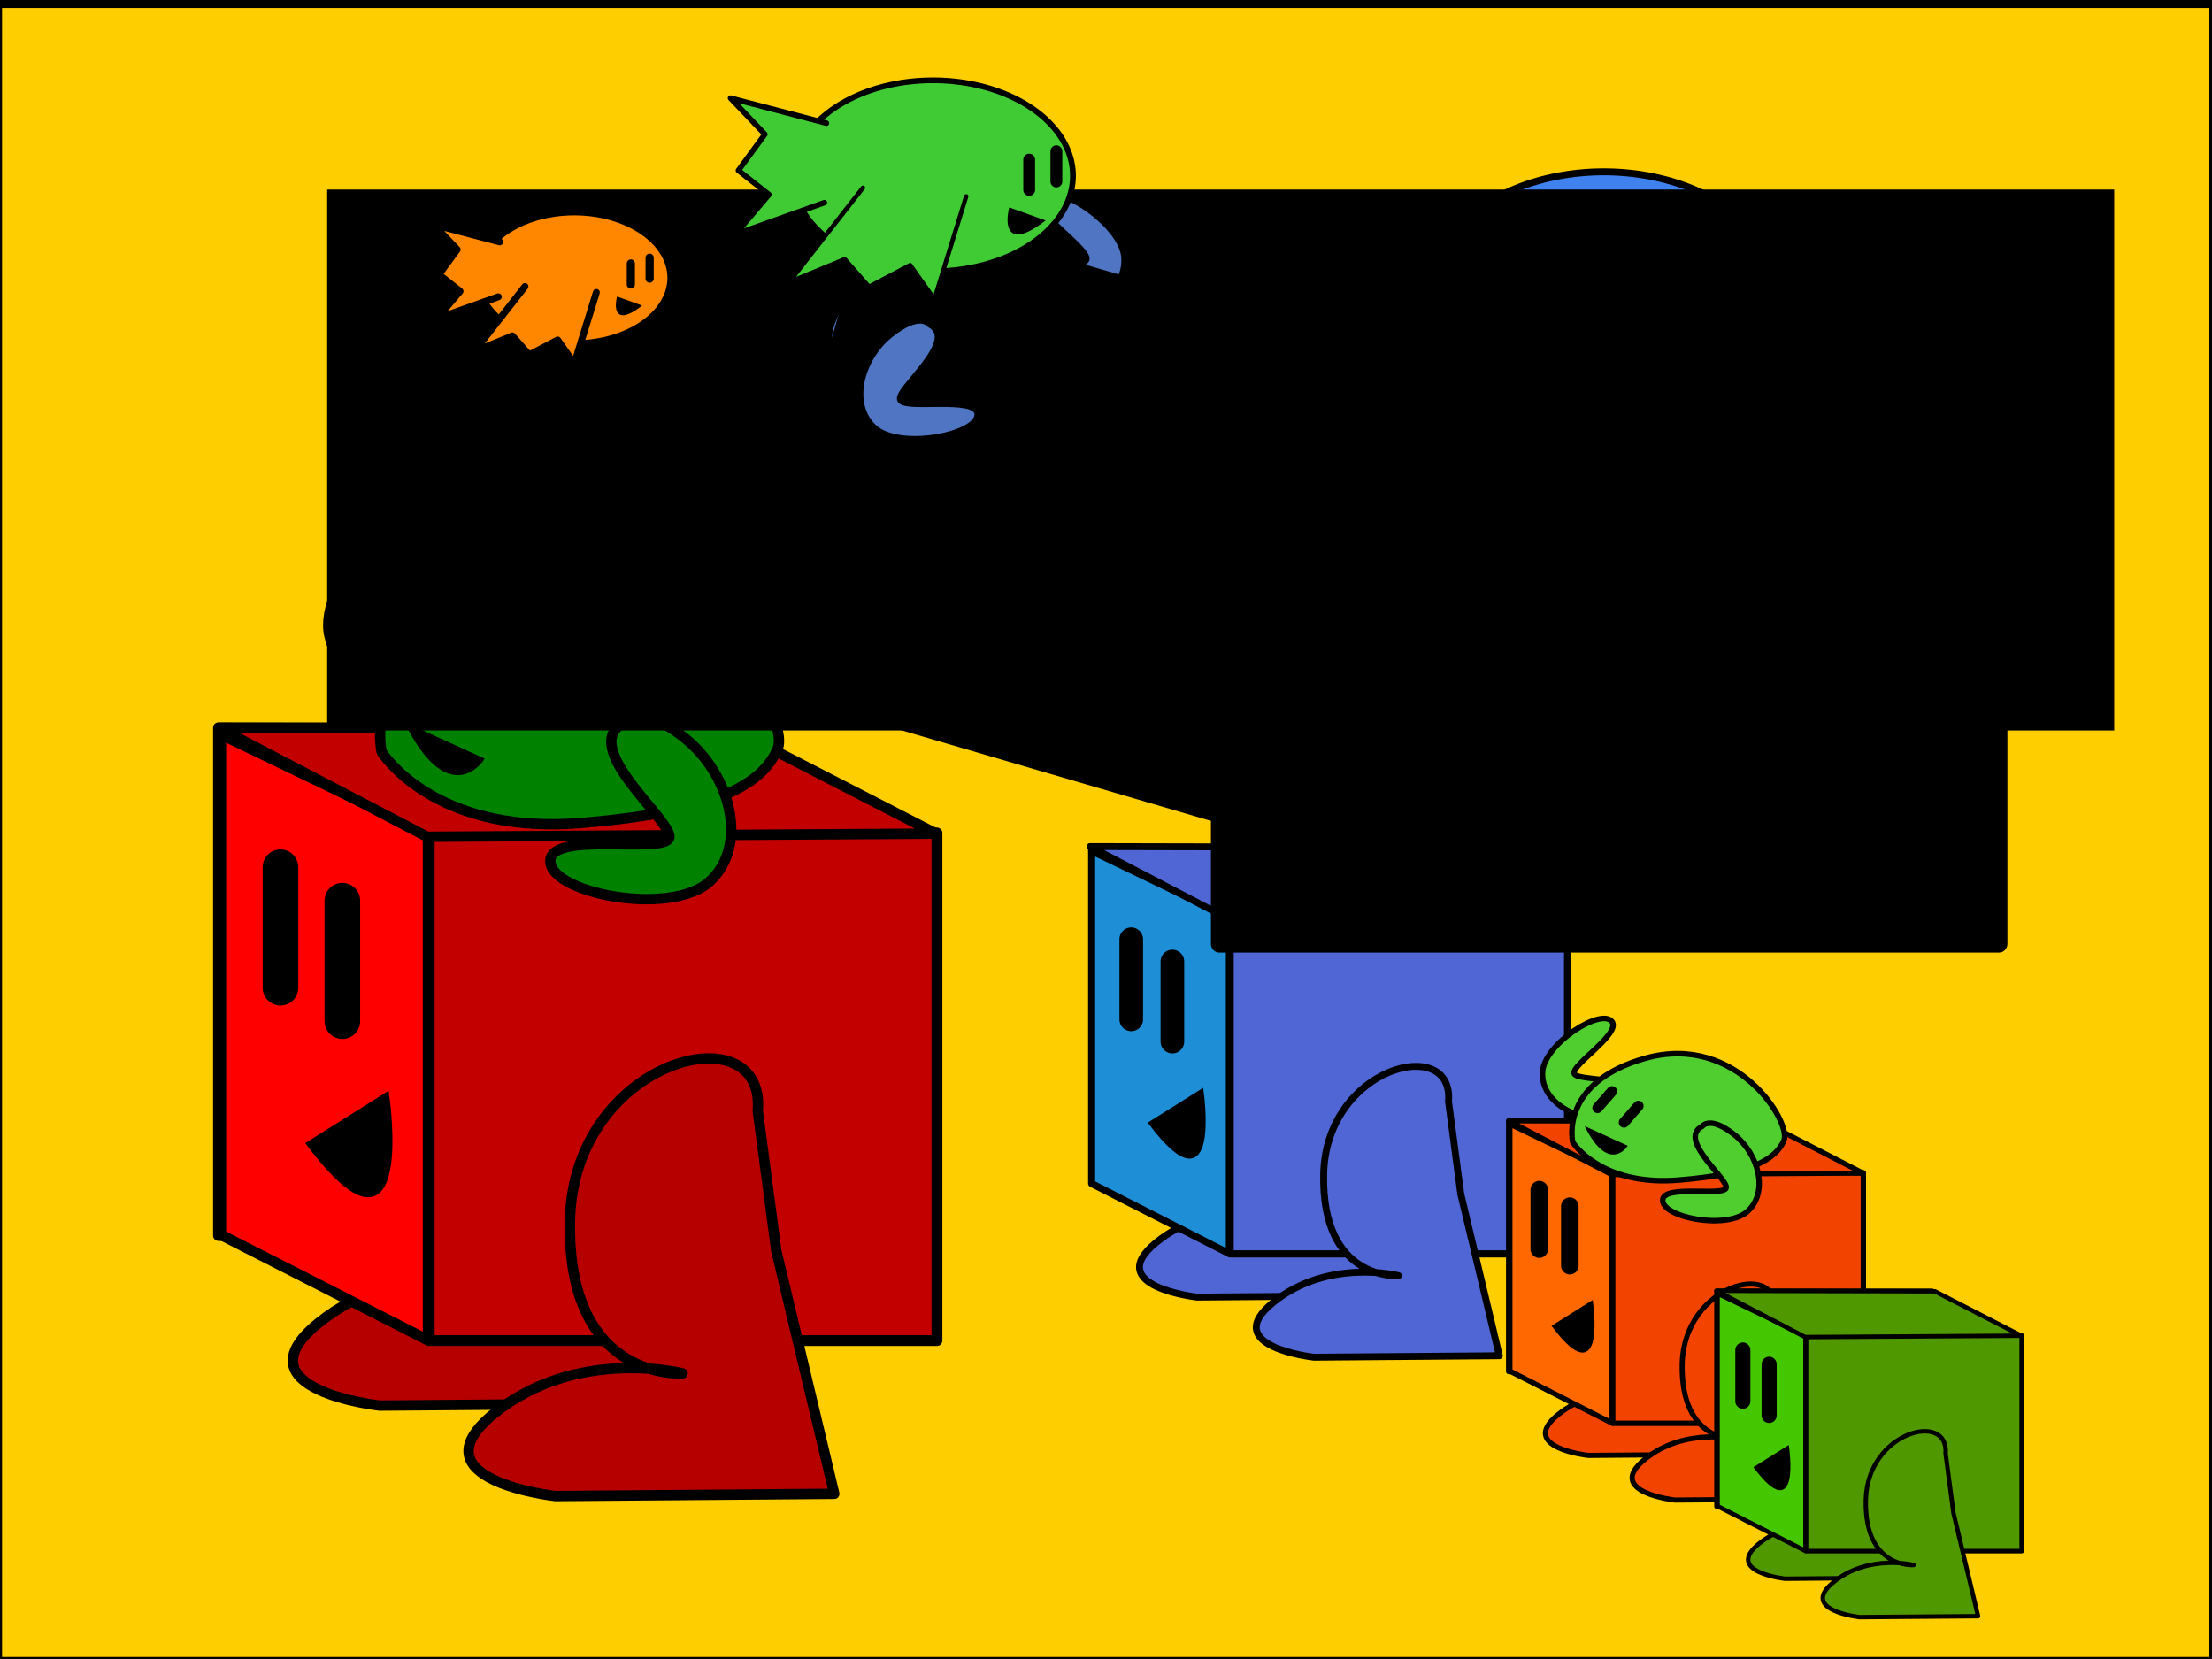 <?xml version="1.0" encoding="UTF-8" standalone="no"?>
<!-- Created with Inkscape (http://www.inkscape.org/) -->

<svg
   xmlns:dc="http://purl.org/dc/elements/1.1/"
   xmlns:cc="http://creativecommons.org/ns#"
   xmlns:rdf="http://www.w3.org/1999/02/22-rdf-syntax-ns#"
   xmlns:svg="http://www.w3.org/2000/svg"
   xmlns="http://www.w3.org/2000/svg"
   xmlns:sodipodi="http://sodipodi.sourceforge.net/DTD/sodipodi-0.dtd"
   xmlns:inkscape="http://www.inkscape.org/namespaces/inkscape"
   width="640px"
   height="480px"
   id="svg2985"
   version="1.1"
   inkscape:version="0.48.5 r10040"
   sodipodi:docname="CoopJam.svg"
   inkscape:export-xdpi="112.5"
   inkscape:export-ydpi="112.5">
  <defs
     id="defs2987">
    <inkscape:perspective
       sodipodi:type="inkscape:persp3d"
       inkscape:vp_x="151.02128 : 193.53191 : 1"
       inkscape:vp_y="0 : 1000 : 0"
       inkscape:vp_z="1404.1419 : 161.26241 : 1"
       inkscape:persp3d-origin="907.30497 : 85.134751 : 1"
       id="perspective2993" />
  </defs>
  <sodipodi:namedview
     id="base"
     pagecolor="#ffffff"
     bordercolor="#666666"
     borderopacity="1.0"
     inkscape:pageopacity="0.0"
     inkscape:pageshadow="2"
     inkscape:zoom="1.1242188"
     inkscape:cx="402.91729"
     inkscape:cy="145.58507"
     inkscape:current-layer="layer1"
     inkscape:document-units="px"
     showgrid="false"
     inkscape:window-width="1918"
     inkscape:window-height="1078"
     inkscape:window-x="0"
     inkscape:window-y="0"
     inkscape:window-maximized="0" />
  <g
     id="layer1"
     inkscape:label="Layer 1"
     inkscape:groupmode="layer">
    <rect
       style="fill:#ffce00;fill-opacity:1;fill-rule:nonzero;stroke:#000000;stroke-width:3;stroke-linecap:round;stroke-linejoin:round;stroke-miterlimit:4;stroke-opacity:1;stroke-dasharray:none"
       id="rect4367"
       width="641.642"
       height="480.09"
       x="-0.913"
       y="0.822" />
    <path
       style="fill:#5066d5;fill-opacity:1;stroke:#000000;stroke-width:1.994;stroke-linecap:round;stroke-linejoin:round;stroke-miterlimit:4;stroke-opacity:1;stroke-dasharray:none"
       d="m 393.802,284.567 -4.933,43.54 11.153,46.757 -53.621,0.429 c 0,0 -27.668,-3.003 -11.797,-15.872 15.872,-12.869 36.248,-7.721 36.248,-7.721 0,0 -22.306,1.716 -21.663,-29.384 0.643,-31.1 12.869,-45.042 44.613,-37.749 z"
       id="path4000-2-9-1"
       inkscape:connector-curvature="0"
       sodipodi:nodetypes="ccccscsc" />
    <path
       style="fill:#1e8ed6;fill-opacity:1;stroke:#000000;stroke-width:2.041;stroke-linecap:round;stroke-linejoin:round;stroke-miterlimit:4;stroke-opacity:1;stroke-dasharray:none"
       d="m 315.838,245.733 0,96.71 39.853,20.286 0,-97.346 -39.878,-19.2"
       id="path3085-6-7-1-0"
       inkscape:connector-curvature="0"
       sodipodi:nodetypes="ccccc" />
    <rect
       style="fill:#5066d5;fill-opacity:1;fill-rule:nonzero;stroke:#000000;stroke-width:2.083;stroke-linecap:round;stroke-linejoin:round;stroke-miterlimit:4;stroke-opacity:1;stroke-dasharray:none"
       id="rect3065-3-5-6-5"
       width="97.642"
       height="97.617"
       x="355.912"
       y="265.168" />
    <path
       style="fill:#5066d5;fill-opacity:1;stroke:#000000;stroke-width:1.994;stroke-linecap:round;stroke-linejoin:round;stroke-miterlimit:4;stroke-opacity:1;stroke-dasharray:none"
       d="m 315.363,244.941 40.139,20.957 97.874,-0.607 -39.15,-20.13 z"
       id="path3925-9-3-0"
       inkscape:connector-curvature="0"
       sodipodi:nodetypes="ccccc" />
    <path
       style="fill:none;stroke:#000000;stroke-width:6.837;stroke-linecap:round;stroke-linejoin:round;stroke-miterlimit:4;stroke-opacity:1;stroke-dasharray:none"
       d="m 327.304,271.753 0,23.181"
       id="path3954-1-2-9-3"
       inkscape:connector-curvature="0" />
    <path
       style="fill:none;stroke:#000000;stroke-width:6.837;stroke-linecap:round;stroke-linejoin:round;stroke-miterlimit:4;stroke-opacity:1;stroke-dasharray:none"
       d="m 339.208,278.187 0,23.181"
       id="path3954-9-2-2-3-1"
       inkscape:connector-curvature="0" />
    <path
       style="fill:#000000;fill-opacity:1;stroke:#000000;stroke-width:1.227px;stroke-linecap:butt;stroke-linejoin:miter;stroke-opacity:1"
       d="m 332.961,324.976 14.661,-9.202 c 0,0 5.163,35.365 -14.661,9.202 z"
       id="path3974-7-8-3-8"
       inkscape:connector-curvature="0"
       sodipodi:nodetypes="ccc" />
    <path
       style="fill:#5066d5;fill-opacity:1;stroke:#000000;stroke-width:1.994;stroke-linecap:round;stroke-linejoin:round;stroke-miterlimit:4;stroke-opacity:1;stroke-dasharray:none"
       d="m 419.095,318.642 3.56,26.857 11.153,46.757 -53.621,0.429 c 0,0 -27.668,-3.003 -11.797,-15.872 15.872,-12.869 36.248,-7.721 36.248,-7.721 0,0 -22.306,1.716 -21.663,-29.384 0.643,-31.1 37.742,-40.492 36.119,-21.066 z"
       id="path4000-0-9-4-0"
       inkscape:connector-curvature="0"
       sodipodi:nodetypes="ccccscsc" />
    <path
       style="fill:#f34300;fill-opacity:1;stroke:#000000;stroke-width:1.481;stroke-linecap:round;stroke-linejoin:round;stroke-miterlimit:4;stroke-opacity:1;stroke-dasharray:none"
       d="m 494.748,353.717 -3.664,32.336 8.283,34.726 -39.823,0.319 c 0,0 -20.549,-2.23 -8.761,-11.788 11.788,-9.558 26.92,-5.735 26.92,-5.735 0,0 -16.566,1.274 -16.089,-21.823 0.478,-23.097 9.558,-33.451 33.133,-28.035 z"
       id="path4000-2-9-7-6"
       inkscape:connector-curvature="0"
       sodipodi:nodetypes="ccccscsc" />
    <rect
       style="fill:#ff0000;fill-opacity:1;fill-rule:nonzero;stroke:#000000;stroke-width:1.546;stroke-linecap:round;stroke-linejoin:round;stroke-miterlimit:4;stroke-opacity:1;stroke-dasharray:none"
       id="rect3065-3-7-3-8-7-8"
       width="72.498"
       height="72.498"
       x="436.514"
       y="324.308" />
    <path
       style="fill:#ff6800;fill-opacity:1;stroke:#000000;stroke-width:1.516;stroke-linecap:round;stroke-linejoin:round;stroke-miterlimit:4;stroke-opacity:1;stroke-dasharray:none"
       d="m 436.847,324.875 0,71.825 29.598,15.066 0,-72.297 -29.616,-14.259"
       id="path3085-6-7-1-2-1"
       inkscape:connector-curvature="0"
       sodipodi:nodetypes="ccccc" />
    <rect
       style="fill:#f34300;fill-opacity:1;fill-rule:nonzero;stroke:#000000;stroke-width:1.547;stroke-linecap:round;stroke-linejoin:round;stroke-miterlimit:4;stroke-opacity:1;stroke-dasharray:none"
       id="rect3065-3-5-6-3-3"
       width="72.517"
       height="72.498"
       x="466.608"
       y="339.31" />
    <path
       style="fill:#f34300;fill-opacity:1;stroke:#000000;stroke-width:1.481;stroke-linecap:round;stroke-linejoin:round;stroke-miterlimit:4;stroke-opacity:1;stroke-dasharray:none"
       d="m 436.494,324.288 29.81,15.564 72.689,-0.451 -29.076,-14.95 z"
       id="path3925-9-3-7-6"
       inkscape:connector-curvature="0"
       sodipodi:nodetypes="ccccc" />
    <path
       style="fill:none;stroke:#000000;stroke-width:5.078;stroke-linecap:round;stroke-linejoin:round;stroke-miterlimit:4;stroke-opacity:1;stroke-dasharray:none"
       d="m 445.362,344.2 0,17.216"
       id="path3954-1-2-9-2-4"
       inkscape:connector-curvature="0" />
    <path
       style="fill:none;stroke:#000000;stroke-width:5.078;stroke-linecap:round;stroke-linejoin:round;stroke-miterlimit:4;stroke-opacity:1;stroke-dasharray:none"
       d="m 454.203,348.979 0,17.216"
       id="path3954-9-2-2-3-5-0"
       inkscape:connector-curvature="0" />
    <path
       style="fill:#000000;fill-opacity:1;stroke:#000000;stroke-width:0.911px;stroke-linecap:butt;stroke-linejoin:miter;stroke-opacity:1"
       d="m 449.563,383.728 10.889,-6.834 c 0,0 3.835,26.265 -10.889,6.834 z"
       id="path3974-7-8-3-3-3"
       inkscape:connector-curvature="0"
       sodipodi:nodetypes="ccc" />
    <path
       style="fill:#f34300;fill-opacity:1;stroke:#000000;stroke-width:1.481;stroke-linecap:round;stroke-linejoin:round;stroke-miterlimit:4;stroke-opacity:1;stroke-dasharray:none"
       d="m 513.533,379.023 2.644,19.946 8.283,34.726 -39.823,0.319 c 0,0 -20.549,-2.23 -8.761,-11.788 11.788,-9.558 26.92,-5.735 26.92,-5.735 0,0 -16.566,1.274 -16.089,-21.823 0.478,-23.097 28.03,-30.072 26.825,-15.645 z"
       id="path4000-0-9-4-7-5"
       inkscape:connector-curvature="0"
       sodipodi:nodetypes="ccccscsc" />
    <path
       style="fill:#008100;fill-opacity:1;stroke:#000000;stroke-width:3;stroke-linecap:round;stroke-linejoin:round;stroke-miterlimit:4;stroke-opacity:1;stroke-dasharray:none"
       d="m 148.505,193.532 c 1.018,-15.888 -34.473,-9.241 -36.586,-13.702 -2.113,-4.461 18.709,-27.375 12.524,-32.401 -7.513,-6.105 -32.324,21.052 -29.195,36.235 3.13,15.184 23.557,21.054 39.367,15.107 15.81,-5.947 13.89,-5.239 13.89,-5.239 z"
       id="path4066-2"
       inkscape:connector-curvature="0"
       sodipodi:nodetypes="cssssc" />
    <path
       style="fill:#b60000;fill-opacity:1;stroke:#000000;stroke-width:3;stroke-linecap:round;stroke-linejoin:round;stroke-miterlimit:4;stroke-opacity:1;stroke-dasharray:none"
       d="m 181.192,270.185 -7.422,65.507 16.78,70.348 -80.674,0.645 c 0,0 -41.628,-4.518 -17.748,-23.879 23.879,-19.362 54.535,-11.617 54.535,-11.617 0,0 -33.56,2.582 -32.592,-44.209 0.968,-46.791 19.362,-67.766 67.121,-56.794 z"
       id="path4000"
       inkscape:connector-curvature="0"
       sodipodi:nodetypes="ccccscsc" />
    <rect
       style="fill:#ff0000;fill-opacity:1;fill-rule:nonzero;stroke:#000000;stroke-width:3.133;stroke-linecap:round;stroke-linejoin:round;stroke-miterlimit:4;stroke-opacity:1;stroke-dasharray:none"
       id="rect3065-3-7"
       width="146.867"
       height="146.867"
       x="63.22"
       y="210.607" />
    <path
       style="fill:#ff0000;fill-opacity:1;stroke:#000000;stroke-width:3.07;stroke-linecap:round;stroke-linejoin:round;stroke-miterlimit:4;stroke-opacity:1;stroke-dasharray:none"
       d="m 63.894,211.757 0,145.503 59.96,30.521 0,-146.459 -59.997,-28.887"
       id="path3085-6"
       inkscape:connector-curvature="0"
       sodipodi:nodetypes="ccccc" />
    <rect
       style="fill:#c30000;fill-opacity:1;fill-rule:nonzero;stroke:#000000;stroke-width:3.133;stroke-linecap:round;stroke-linejoin:round;stroke-miterlimit:4;stroke-opacity:1;stroke-dasharray:none"
       id="rect3065-3"
       width="146.905"
       height="146.867"
       x="124.186"
       y="240.999" />
    <path
       style="fill:#c30000;fill-opacity:1;stroke:#000000;stroke-width:3;stroke-linecap:round;stroke-linejoin:round;stroke-miterlimit:4;stroke-opacity:1;stroke-dasharray:none"
       d="M 63.18,210.567 123.569,242.097 270.824,241.185 211.922,210.899 z"
       id="path3925"
       inkscape:connector-curvature="0"
       sodipodi:nodetypes="ccccc" />
    <path
       style="fill:none;stroke:#000000;stroke-width:10.287;stroke-linecap:round;stroke-linejoin:round;stroke-miterlimit:4;stroke-opacity:1;stroke-dasharray:none"
       d="m 973.087,-23.417 0,34.876"
       id="path3954"
       inkscape:connector-curvature="0" />
    <path
       style="fill:none;stroke:#000000;stroke-width:10.287;stroke-linecap:round;stroke-linejoin:round;stroke-miterlimit:4;stroke-opacity:1;stroke-dasharray:none"
       d="m 990.996,-13.736 0,34.876"
       id="path3954-9"
       inkscape:connector-curvature="0" />
    <path
       style="fill:#000000;fill-opacity:1;stroke:#000000;stroke-width:1.846px;stroke-linecap:butt;stroke-linejoin:miter;stroke-opacity:1"
       d="m 981.597,56.659 22.058,-13.844 c 0,0 7.768,53.207 -22.058,13.844 z"
       id="path3974"
       inkscape:connector-curvature="0"
       sodipodi:nodetypes="ccc" />
    <path
       style="fill:none;stroke:#000000;stroke-width:10.287;stroke-linecap:round;stroke-linejoin:round;stroke-miterlimit:4;stroke-opacity:1;stroke-dasharray:none"
       d="m 81.145,250.905 0,34.876"
       id="path3954-1"
       inkscape:connector-curvature="0" />
    <path
       style="fill:none;stroke:#000000;stroke-width:10.287;stroke-linecap:round;stroke-linejoin:round;stroke-miterlimit:4;stroke-opacity:1;stroke-dasharray:none"
       d="m 99.055,260.586 0,34.876"
       id="path3954-9-2"
       inkscape:connector-curvature="0" />
    <path
       style="fill:#000000;fill-opacity:1;stroke:#000000;stroke-width:1.846px;stroke-linecap:butt;stroke-linejoin:miter;stroke-opacity:1"
       d="m 89.656,330.981 22.058,-13.844 c 0,0 7.768,53.207 -22.058,13.844 z"
       id="path3974-7"
       inkscape:connector-curvature="0"
       sodipodi:nodetypes="ccc" />
    <path
       style="fill:#b60000;fill-opacity:1;stroke:#000000;stroke-width:3;stroke-linecap:round;stroke-linejoin:round;stroke-miterlimit:4;stroke-opacity:1;stroke-dasharray:none"
       d="m 219.247,321.451 5.356,40.407 16.78,70.348 -80.674,0.645 c 0,0 -41.628,-4.518 -17.748,-23.879 23.879,-19.362 54.535,-11.617 54.535,-11.617 0,0 -33.56,2.582 -32.592,-44.209 0.968,-46.791 56.783,-60.921 54.343,-31.695 z"
       id="path4000-0"
       inkscape:connector-curvature="0"
       sodipodi:nodetypes="ccccscsc" />
    <path
       style="fill:#008100;fill-opacity:1;stroke:#000000;stroke-width:3;stroke-linecap:round;stroke-linejoin:round;stroke-miterlimit:4;stroke-opacity:1;stroke-dasharray:none"
       d="m 110.439,217.593 c 2.738,4.107 18.711,23.731 57.501,20.536 38.791,-3.195 52.481,-10.953 57.045,-21.449 4.248,-9.77 -25.556,-58.414 -74.843,-44.723 -47.45,13.181 -39.703,45.636 -39.703,45.636 z"
       id="path4022"
       inkscape:connector-curvature="0"
       sodipodi:nodetypes="csssc" />
    <path
       style="fill:none;stroke:#000000;stroke-width:5.669;stroke-linecap:round;stroke-linejoin:round;stroke-miterlimit:4;stroke-opacity:1;stroke-dasharray:none"
       d="m 131.702,190.01 -7.804,8.934"
       id="path3954-93"
       inkscape:connector-curvature="0" />
    <path
       style="fill:none;stroke:#000000;stroke-width:5.669;stroke-linecap:round;stroke-linejoin:round;stroke-miterlimit:4;stroke-opacity:1;stroke-dasharray:none"
       d="m 146.029,197.919 -7.804,8.934"
       id="path3954-9-6"
       inkscape:connector-curvature="0" />
    <path
       style="fill:#000000;fill-opacity:1;stroke:#000000;stroke-width:1.017px;stroke-linecap:butt;stroke-linejoin:miter;stroke-opacity:1"
       d="m 118.015,209.905 21.49,9.807 c 0,0 -9.191,13.915 -21.49,-9.807 z"
       id="path3974-0"
       inkscape:connector-curvature="0"
       sodipodi:nodetypes="ccc" />
    <path
       style="fill:#008100;fill-opacity:1;stroke:#000000;stroke-width:3;stroke-linecap:round;stroke-linejoin:round;stroke-miterlimit:4;stroke-opacity:1;stroke-dasharray:none"
       d="m 180.718,208.922 c -14.147,7.302 15.516,29.663 12.778,33.771 -2.738,4.107 -33.1,-1.957 -34.227,5.933 -1.369,9.584 34.683,16.885 46.092,6.389 11.409,-10.496 5.933,-31.032 -7.302,-41.529 -13.234,-10.496 -17.342,-4.564 -17.342,-4.564 z"
       id="path4066"
       inkscape:connector-curvature="0"
       sodipodi:nodetypes="cssssc" />
    <path
       style="fill:#ff6c00;fill-opacity:1;stroke:#000000;stroke-width:1.566;stroke-linecap:round;stroke-linejoin:round;stroke-miterlimit:4;stroke-opacity:1;stroke-dasharray:none"
       d="m 464.046,133.71 c 2.703,-7.86 -16.558,-5.594 -17.007,-8.132 -0.449,-2.538 13.196,-11.205 10.774,-14.589 -2.942,-4.11 -19.18,6.144 -19.697,14.221 -0.517,8.077 8.959,13.85 17.74,13.035 8.781,-0.815 8.19,-4.536 8.19,-4.536 z"
       id="path4066-2-6"
       inkscape:connector-curvature="0"
       sodipodi:nodetypes="cssssc" />
    <path
       style="fill:#ff6c00;fill-opacity:1;stroke:#000000;stroke-width:1.566;stroke-linecap:round;stroke-linejoin:round;stroke-miterlimit:4;stroke-opacity:1;stroke-dasharray:none"
       d="m 446.667,145.107 c 1.43,2.144 9.769,12.39 30.021,10.722 20.252,-1.668 27.4,-5.718 29.783,-11.198 2.218,-5.101 -13.343,-30.498 -39.075,-23.35 -24.773,6.882 -20.729,23.826 -20.729,23.826 z"
       id="path4022-1"
       inkscape:connector-curvature="0"
       sodipodi:nodetypes="csssc" />
    <path
       style="fill:none;stroke:#000000;stroke-width:2.96;stroke-linecap:round;stroke-linejoin:round;stroke-miterlimit:4;stroke-opacity:1;stroke-dasharray:none"
       d="m 457.769,130.705 -4.074,4.664"
       id="path3954-93-8"
       inkscape:connector-curvature="0" />
    <path
       style="fill:none;stroke:#000000;stroke-width:2.96;stroke-linecap:round;stroke-linejoin:round;stroke-miterlimit:4;stroke-opacity:1;stroke-dasharray:none"
       d="m 465.249,134.835 -4.074,4.664"
       id="path3954-9-6-7"
       inkscape:connector-curvature="0" />
    <path
       style="fill:#000000;fill-opacity:1;stroke:#000000;stroke-width:0.531px;stroke-linecap:butt;stroke-linejoin:miter;stroke-opacity:1"
       d="m 450.623,141.092 11.22,5.12 c 0,0 -4.798,7.265 -11.22,-5.12 z"
       id="path3974-0-9"
       inkscape:connector-curvature="0"
       sodipodi:nodetypes="ccc" />
    <flowRoot
       xml:space="preserve"
       id="flowRoot4187"
       style="font-size:100px;font-style:normal;font-variant:normal;font-weight:normal;font-stretch:normal;line-height:125%;letter-spacing:0px;word-spacing:0px;fill:#000000;fill-opacity:1;stroke:#000000;stroke-width:5;stroke-linecap:round;stroke-linejoin:round;stroke-miterlimit:4;stroke-opacity:1;stroke-dasharray:none;font-family:FreeMono;-inkscape-font-specification:FreeMono"
       transform="translate(508.022,-166.726)"><flowRegion
         id="flowRegion4189"><rect
           id="rect4191"
           width="225.442"
           height="176.155"
           x="-155.162"
           y="263.686"
           style="font-size:100px;fill:#000000;fill-opacity:1;stroke:#000000;stroke-width:5;stroke-linecap:round;stroke-linejoin:round;stroke-miterlimit:4;stroke-opacity:1;stroke-dasharray:none" /></flowRegion><flowPara
         id="flowPara4193">Jam</flowPara><flowPara
         id="flowPara4195" /></flowRoot>    <path
       style="fill:#ff6c00;fill-opacity:1;stroke:#000000;stroke-width:1.566;stroke-linecap:round;stroke-linejoin:round;stroke-miterlimit:4;stroke-opacity:1;stroke-dasharray:none"
       d="m 483.36,139.667 c -7.386,3.812 8.101,15.487 6.671,17.631 -1.43,2.144 -17.281,-1.022 -17.87,3.097 -0.715,5.004 18.108,8.816 24.065,3.336 5.957,-5.48 3.097,-16.202 -3.812,-21.682 -6.91,-5.48 -9.054,-2.383 -9.054,-2.383 z"
       id="path4066-20"
       inkscape:connector-curvature="0"
       sodipodi:nodetypes="cssssc" />
    <path
       style="fill:#b60000;fill-opacity:1;stroke:#000000;stroke-width:3;stroke-linecap:round;stroke-linejoin:round;stroke-miterlimit:4;stroke-opacity:1;stroke-dasharray:none"
       d="m 823.618,485.991 -7.422,65.507 16.78,70.348 -80.674,0.645 c 0,0 -41.628,-4.518 -17.748,-23.879 23.879,-19.362 54.535,-11.617 54.535,-11.617 0,0 -33.56,2.582 -32.592,-44.209 0.968,-46.791 19.362,-67.766 67.121,-56.794 z"
       id="path4000-2"
       inkscape:connector-curvature="0"
       sodipodi:nodetypes="ccccscsc" />
    <rect
       style="fill:#ff0000;fill-opacity:1;fill-rule:nonzero;stroke:#000000;stroke-width:3.133;stroke-linecap:round;stroke-linejoin:round;stroke-miterlimit:4;stroke-opacity:1;stroke-dasharray:none"
       id="rect3065-3-7-3"
       width="146.867"
       height="146.867"
       x="705.647"
       y="426.413" />
    <path
       style="fill:#ff0000;fill-opacity:1;stroke:#000000;stroke-width:3.07;stroke-linecap:round;stroke-linejoin:round;stroke-miterlimit:4;stroke-opacity:1;stroke-dasharray:none"
       d="m 706.321,427.563 0,145.503 59.96,30.521 0,-146.459 -59.997,-28.887"
       id="path3085-6-7"
       inkscape:connector-curvature="0"
       sodipodi:nodetypes="ccccc" />
    <rect
       style="fill:#c30000;fill-opacity:1;fill-rule:nonzero;stroke:#000000;stroke-width:3.133;stroke-linecap:round;stroke-linejoin:round;stroke-miterlimit:4;stroke-opacity:1;stroke-dasharray:none"
       id="rect3065-3-5"
       width="146.905"
       height="146.867"
       x="766.612"
       y="456.804" />
    <path
       style="fill:#c30000;fill-opacity:1;stroke:#000000;stroke-width:3;stroke-linecap:round;stroke-linejoin:round;stroke-miterlimit:4;stroke-opacity:1;stroke-dasharray:none"
       d="m 705.606,426.372 60.39,31.53 147.254,-0.913 -58.902,-30.286 z"
       id="path3925-9"
       inkscape:connector-curvature="0"
       sodipodi:nodetypes="ccccc" />
    <path
       style="fill:none;stroke:#000000;stroke-width:10.287;stroke-linecap:round;stroke-linejoin:round;stroke-miterlimit:4;stroke-opacity:1;stroke-dasharray:none"
       d="m 723.572,466.711 0,34.876"
       id="path3954-1-2"
       inkscape:connector-curvature="0" />
    <path
       style="fill:none;stroke:#000000;stroke-width:10.287;stroke-linecap:round;stroke-linejoin:round;stroke-miterlimit:4;stroke-opacity:1;stroke-dasharray:none"
       d="m 741.481,476.392 0,34.876"
       id="path3954-9-2-2"
       inkscape:connector-curvature="0" />
    <path
       style="fill:#000000;fill-opacity:1;stroke:#000000;stroke-width:1.846px;stroke-linecap:butt;stroke-linejoin:miter;stroke-opacity:1"
       d="m 732.082,546.787 22.058,-13.844 c 0,0 7.768,53.207 -22.058,13.844 z"
       id="path3974-7-8"
       inkscape:connector-curvature="0"
       sodipodi:nodetypes="ccc" />
    <path
       style="fill:#b60000;fill-opacity:1;stroke:#000000;stroke-width:3;stroke-linecap:round;stroke-linejoin:round;stroke-miterlimit:4;stroke-opacity:1;stroke-dasharray:none"
       d="m 861.673,537.256 5.356,40.407 16.78,70.348 -80.674,0.645 c 0,0 -41.628,-4.518 -17.748,-23.879 23.879,-19.362 54.535,-11.617 54.535,-11.617 0,0 -33.56,2.582 -32.592,-44.209 0.968,-46.791 56.783,-60.921 54.343,-31.695 z"
       id="path4000-0-9"
       inkscape:connector-curvature="0"
       sodipodi:nodetypes="ccccscsc" />
    <path
       sodipodi:type="arc"
       style="fill:#40cb34;fill-opacity:1;fill-rule:nonzero;stroke:#000000;stroke-width:5;stroke-linecap:round;stroke-linejoin:round;stroke-miterlimit:4;stroke-opacity:1;stroke-dasharray:none"
       id="path4199"
       sodipodi:cx="843.35272"
       sodipodi:cy="240.86752"
       sodipodi:rx="120.47896"
       sodipodi:ry="83.970184"
       d="m 781.88,313.085 a 120.479,83.97 0 1 1 0.963,0.394"
       sodipodi:start="2.1062518"
       sodipodi:end="8.3801699"
       sodipodi:open="true"
       transform="matrix(0.785,0,0,0.768,269.872,38.644)" />
    <path
       style="fill:#40cb34;fill-opacity:1;stroke:#000000;stroke-width:3;stroke-linecap:round;stroke-linejoin:round;stroke-miterlimit:4;stroke-opacity:1;stroke-dasharray:none"
       d="m 909.026,237.553 21.465,69.465 16.357,-23.04 27.807,14.621 16.357,-18.609 37.622,15.508 -49.877,-63.758"
       id="path4201"
       inkscape:connector-curvature="0"
       sodipodi:nodetypes="ccccccc" />
    <path
       style="fill:#40cb34;fill-opacity:1;stroke:#000000;stroke-width:3.71;stroke-linecap:round;stroke-linejoin:round;stroke-miterlimit:4;stroke-opacity:1;stroke-dasharray:none"
       d="m 1004.763,241.782 60.235,21.426 -22.779,-26.852 20.654,-16.326 -17.888,-24.437 23.225,-24.419 -64.802,16.942"
       id="path4201-4"
       inkscape:connector-curvature="0"
       sodipodi:nodetypes="ccccccc" />
    <path
       style="fill:none;stroke:#000000;stroke-width:7.981;stroke-linecap:round;stroke-linejoin:round;stroke-miterlimit:4;stroke-opacity:1;stroke-dasharray:none"
       d="m 848.088,207.045 0,20.471"
       id="path3954-6"
       inkscape:connector-curvature="0" />
    <path
       style="fill:none;stroke:#000000;stroke-width:7.981;stroke-linecap:round;stroke-linejoin:round;stroke-miterlimit:4;stroke-opacity:1;stroke-dasharray:none"
       d="m 866.452,212.727 0,20.471"
       id="path3954-9-28"
       inkscape:connector-curvature="0" />
    <path
       style="fill:#000000;fill-opacity:1;stroke:#000000;stroke-width:1.432px;stroke-linecap:butt;stroke-linejoin:miter;stroke-opacity:1"
       d="m 856.814,254.048 22.618,-8.126 c 0,0 7.965,31.232 -22.618,8.126 z"
       id="path3974-9"
       inkscape:connector-curvature="0"
       sodipodi:nodetypes="ccc" />
    <path
       sodipodi:type="arc"
       style="fill:#4081f0;fill-opacity:1;fill-rule:nonzero;stroke:#000000;stroke-width:5;stroke-linecap:round;stroke-linejoin:round;stroke-miterlimit:4;stroke-opacity:1;stroke-dasharray:none"
       id="path4199-6"
       sodipodi:cx="843.35272"
       sodipodi:cy="240.86752"
       sodipodi:rx="120.47896"
       sodipodi:ry="83.970184"
       d="m 781.88,313.085 a 120.479,83.97 0 1 1 0.963,0.394"
       sodipodi:start="2.1062518"
       sodipodi:end="8.3801699"
       sodipodi:open="true"
       transform="matrix(0.41,0,0,0.401,118.262,-13.2)" />
    <path
       style="fill:#4081f0;fill-opacity:1;stroke:#000000;stroke-width:1.566;stroke-linecap:round;stroke-linejoin:round;stroke-miterlimit:4;stroke-opacity:1;stroke-dasharray:none"
       d="m 451.962,90.651 11.207,36.267 8.54,-12.029 14.518,7.634 8.54,-9.716 19.642,8.096 -26.041,-33.288"
       id="path4201-0"
       inkscape:connector-curvature="0"
       sodipodi:nodetypes="ccccccc" />
    <path
       style="fill:#4081f0;fill-opacity:1;stroke:#000000;stroke-width:1.937;stroke-linecap:round;stroke-linejoin:round;stroke-miterlimit:4;stroke-opacity:1;stroke-dasharray:none"
       d="m 501.946,92.858 31.449,11.187 -11.893,-14.02 10.783,-8.524 -9.339,-12.759 12.126,-12.749 -33.833,8.845"
       id="path4201-4-7"
       inkscape:connector-curvature="0"
       sodipodi:nodetypes="ccccccc" />
    <path
       style="fill:none;stroke:#000000;stroke-width:4.167;stroke-linecap:round;stroke-linejoin:round;stroke-miterlimit:4;stroke-opacity:1;stroke-dasharray:none"
       d="m 420.147,74.722 0,10.688"
       id="path3954-6-0"
       inkscape:connector-curvature="0" />
    <path
       style="fill:none;stroke:#000000;stroke-width:4.167;stroke-linecap:round;stroke-linejoin:round;stroke-miterlimit:4;stroke-opacity:1;stroke-dasharray:none"
       d="m 429.735,77.689 0,10.688"
       id="path3954-9-28-1"
       inkscape:connector-curvature="0" />
    <path
       style="fill:#000000;fill-opacity:1;stroke:#000000;stroke-width:0.748px;stroke-linecap:butt;stroke-linejoin:miter;stroke-opacity:1"
       d="m 424.703,99.262 11.809,-4.243 c 0,0 4.159,16.306 -11.809,4.243 z"
       id="path3974-9-0"
       inkscape:connector-curvature="0"
       sodipodi:nodetypes="ccc" />
    <path
       style="fill:#50ce2f;fill-opacity:1;stroke:#000000;stroke-width:2.523;stroke-linecap:round;stroke-linejoin:round;stroke-miterlimit:4;stroke-opacity:1;stroke-dasharray:none"
       d="m 774.752,-18.564 c 4.355,-12.662 -26.675,-9.012 -27.398,-13.1 -0.723,-4.088 21.258,-18.051 17.357,-23.502 -4.739,-6.621 -30.898,9.897 -31.732,22.91 -0.834,13.012 14.433,22.312 28.579,20.999 14.146,-1.313 13.194,-7.307 13.194,-7.307 z"
       id="path4066-2-6-1"
       inkscape:connector-curvature="0"
       sodipodi:nodetypes="cssssc" />
    <path
       style="fill:#50ce2f;fill-opacity:1;stroke:#000000;stroke-width:2.523;stroke-linecap:round;stroke-linejoin:round;stroke-miterlimit:4;stroke-opacity:1;stroke-dasharray:none"
       d="M 746.756,-0.205 C 749.059,3.249 762.493,19.754 795.119,17.067 827.745,14.381 839.26,7.855 843.099,-0.973 846.671,-9.19 821.604,-50.103 780.15,-38.588 740.241,-27.503 746.756,-0.205 746.756,-0.205 z"
       id="path4022-1-0"
       inkscape:connector-curvature="0"
       sodipodi:nodetypes="csssc" />
    <path
       style="fill:none;stroke:#000000;stroke-width:4.768;stroke-linecap:round;stroke-linejoin:round;stroke-miterlimit:4;stroke-opacity:1;stroke-dasharray:none"
       d="m 764.64,-23.405 -6.564,7.514"
       id="path3954-93-8-3"
       inkscape:connector-curvature="0" />
    <path
       style="fill:none;stroke:#000000;stroke-width:4.768;stroke-linecap:round;stroke-linejoin:round;stroke-miterlimit:4;stroke-opacity:1;stroke-dasharray:none"
       d="m 776.69,-16.752 -6.564,7.514"
       id="path3954-9-6-7-0"
       inkscape:connector-curvature="0" />
    <path
       style="fill:#000000;fill-opacity:1;stroke:#000000;stroke-width:0.856px;stroke-linecap:butt;stroke-linejoin:miter;stroke-opacity:1"
       d="m 753.128,-6.672 18.075,8.248 c 0,0 -7.73,11.704 -18.075,-8.248 z"
       id="path3974-0-9-0"
       inkscape:connector-curvature="0"
       sodipodi:nodetypes="ccc" />
    <path
       style="fill:#50ce2f;fill-opacity:1;stroke:#000000;stroke-width:2.523;stroke-linecap:round;stroke-linejoin:round;stroke-miterlimit:4;stroke-opacity:1;stroke-dasharray:none"
       d="m 805.867,-7.498 c -11.899,6.141 13.05,24.949 10.747,28.404 -2.303,3.455 -27.84,-1.646 -28.788,4.99 -1.151,8.061 29.171,14.202 38.767,5.374 9.596,-8.828 4.99,-26.101 -6.141,-34.929 -11.131,-8.828 -14.586,-3.838 -14.586,-3.838 z"
       id="path4066-20-4"
       inkscape:connector-curvature="0"
       sodipodi:nodetypes="cssssc" />
    <flowRoot
       xml:space="preserve"
       id="flowRoot4177"
       style="font-size:100px;font-style:normal;font-variant:normal;font-weight:bold;font-stretch:normal;line-height:125%;letter-spacing:0px;word-spacing:0px;fill:#000000;fill-opacity:1;stroke:#000000;stroke-width:5;stroke-miterlimit:4;stroke-opacity:1;stroke-dasharray:none;font-family:Droid Sans Mono;-inkscape-font-specification:Droid Sans Mono Bold"
       transform="translate(262.367,80.25)"><flowRegion
         id="flowRegion4179"><rect
           id="rect4181"
           width="512.036"
           height="151.511"
           x="-165.202"
           y="-22.908"
           style="font-size:100px;font-style:normal;font-variant:normal;font-weight:bold;font-stretch:normal;stroke:#000000;stroke-width:5;stroke-miterlimit:4;stroke-opacity:1;stroke-dasharray:none;font-family:Droid Sans Mono;-inkscape-font-specification:Droid Sans Mono Bold" /></flowRegion><flowPara
         style="font-style:normal;font-variant:normal;font-weight:normal;font-stretch:normal;font-family:FreeMono;-inkscape-font-specification:FreeMono"
         id="flowPara5011">Co</flowPara></flowRoot>    <path
       style="fill:#5075c2;fill-opacity:1;stroke:#000000;stroke-width:1.955;stroke-linecap:round;stroke-linejoin:round;stroke-miterlimit:4;stroke-opacity:1;stroke-dasharray:none"
       d="m 293.029,85.164 c -3.375,-9.813 20.672,-6.984 21.232,-10.152 0.56,-3.168 -16.474,-13.989 -13.45,-18.213 3.672,-5.131 23.944,7.67 24.59,17.754 0.646,10.084 -11.185,17.291 -22.147,16.273 -10.963,-1.017 -10.225,-5.662 -10.225,-5.662 z"
       id="path4066-2-6-1-5"
       inkscape:connector-curvature="0"
       sodipodi:nodetypes="cssssc" />
    <path
       style="fill:#5075c2;fill-opacity:1;stroke:#000000;stroke-width:1.955;stroke-linecap:round;stroke-linejoin:round;stroke-miterlimit:4;stroke-opacity:1;stroke-dasharray:none"
       d="m 314.724,99.391 c -1.785,2.677 -12.195,15.467 -37.479,13.385 -25.283,-2.082 -34.207,-7.139 -37.181,-13.98 -2.769,-6.368 16.657,-38.074 48.782,-29.15 30.927,8.591 25.878,29.745 25.878,29.745 z"
       id="path4022-1-0-4"
       inkscape:connector-curvature="0"
       sodipodi:nodetypes="csssc" />
    <path
       style="fill:none;stroke:#000000;stroke-width:3.695;stroke-linecap:round;stroke-linejoin:round;stroke-miterlimit:4;stroke-opacity:1;stroke-dasharray:none"
       d="m 300.865,81.413 5.087,5.823"
       id="path3954-93-8-3-2"
       inkscape:connector-curvature="0" />
    <path
       style="fill:none;stroke:#000000;stroke-width:3.695;stroke-linecap:round;stroke-linejoin:round;stroke-miterlimit:4;stroke-opacity:1;stroke-dasharray:none"
       d="m 291.527,86.568 5.087,5.823"
       id="path3954-9-6-7-0-4"
       inkscape:connector-curvature="0" />
    <path
       style="fill:#000000;fill-opacity:1;stroke:#000000;stroke-width:0.663px;stroke-linecap:butt;stroke-linejoin:miter;stroke-opacity:1"
       d="m 309.786,94.38 -14.007,6.392 c 0,0 5.99,9.07 14.007,-6.392 z"
       id="path3974-0-9-0-9"
       inkscape:connector-curvature="0"
       sodipodi:nodetypes="ccc" />
    <flowRoot
       xml:space="preserve"
       id="flowRoot4440"
       style="font-size:40px;font-style:normal;font-variant:normal;font-weight:normal;font-stretch:normal;line-height:125%;letter-spacing:0px;word-spacing:0px;fill:#000000;fill-opacity:1;stroke:none;font-family:FreeMono;-inkscape-font-specification:FreeMono"
       transform="matrix(0.96,0.281,-0.281,0.96,29.041,-76.192)"><flowRegion
         id="flowRegion4442"><rect
           id="rect4444"
           width="181.631"
           height="144.21"
           x="251.911"
           y="66.538" /></flowRegion><flowPara
         style="font-size:100px;stroke:#000000;stroke-width:5;stroke-miterlimit:4;stroke-opacity:1;stroke-dasharray:none"
         id="flowPara5017">op</flowPara></flowRoot>    <path
       style="fill:#5075c2;fill-opacity:1;stroke:#000000;stroke-width:1.955;stroke-linecap:round;stroke-linejoin:round;stroke-miterlimit:4;stroke-opacity:1;stroke-dasharray:none"
       d="m 268.917,93.74 c 9.221,4.759 -10.113,19.334 -8.329,22.011 1.785,2.677 21.574,-1.276 22.309,3.867 0.892,6.246 -22.606,11.006 -30.042,4.164 -7.436,-6.841 -3.867,-20.227 4.759,-27.068 8.626,-6.841 11.303,-2.974 11.303,-2.974 z"
       id="path4066-20-4-9"
       inkscape:connector-curvature="0"
       sodipodi:nodetypes="cssssc" />
    <path
       style="fill:#5066d5;fill-opacity:1;stroke:#000000;stroke-width:3;stroke-linecap:round;stroke-linejoin:round;stroke-miterlimit:4;stroke-opacity:1;stroke-dasharray:none"
       d="m 349.917,602.819 -7.422,65.507 16.78,70.348 -80.674,0.645 c 0,0 -41.628,-4.518 -17.748,-23.879 23.879,-19.362 54.535,-11.617 54.535,-11.617 0,0 -33.56,2.582 -32.592,-44.209 0.968,-46.791 19.362,-67.766 67.121,-56.794 z"
       id="path4000-2-9"
       inkscape:connector-curvature="0"
       sodipodi:nodetypes="ccccscsc" />
    <rect
       style="fill:#ff0000;fill-opacity:1;fill-rule:nonzero;stroke:#000000;stroke-width:3.133;stroke-linecap:round;stroke-linejoin:round;stroke-miterlimit:4;stroke-opacity:1;stroke-dasharray:none"
       id="rect3065-3-7-3-8"
       width="146.867"
       height="146.867"
       x="231.945"
       y="543.241" />
    <path
       style="fill:#1e8ed6;fill-opacity:1;stroke:#000000;stroke-width:3.07;stroke-linecap:round;stroke-linejoin:round;stroke-miterlimit:4;stroke-opacity:1;stroke-dasharray:none"
       d="m 232.619,544.391 0,145.503 59.96,30.521 0,-146.459 -59.997,-28.887"
       id="path3085-6-7-1"
       inkscape:connector-curvature="0"
       sodipodi:nodetypes="ccccc" />
    <rect
       style="fill:#5066d5;fill-opacity:1;fill-rule:nonzero;stroke:#000000;stroke-width:3.133;stroke-linecap:round;stroke-linejoin:round;stroke-miterlimit:4;stroke-opacity:1;stroke-dasharray:none"
       id="rect3065-3-5-6"
       width="146.905"
       height="146.867"
       x="292.911"
       y="573.633" />
    <path
       style="fill:#5066d5;fill-opacity:1;stroke:#000000;stroke-width:3;stroke-linecap:round;stroke-linejoin:round;stroke-miterlimit:4;stroke-opacity:1;stroke-dasharray:none"
       d="m 231.905,543.201 60.39,31.53 147.254,-0.913 -58.902,-30.286 z"
       id="path3925-9-3"
       inkscape:connector-curvature="0"
       sodipodi:nodetypes="ccccc" />
    <path
       style="fill:none;stroke:#000000;stroke-width:10.287;stroke-linecap:round;stroke-linejoin:round;stroke-miterlimit:4;stroke-opacity:1;stroke-dasharray:none"
       d="m 249.87,583.539 0,34.876"
       id="path3954-1-2-9"
       inkscape:connector-curvature="0" />
    <path
       style="fill:none;stroke:#000000;stroke-width:10.287;stroke-linecap:round;stroke-linejoin:round;stroke-miterlimit:4;stroke-opacity:1;stroke-dasharray:none"
       d="m 267.78,593.22 0,34.876"
       id="path3954-9-2-2-3"
       inkscape:connector-curvature="0" />
    <path
       style="fill:#000000;fill-opacity:1;stroke:#000000;stroke-width:1.846px;stroke-linecap:butt;stroke-linejoin:miter;stroke-opacity:1"
       d="m 258.381,663.615 22.058,-13.844 c 0,0 7.768,53.207 -22.058,13.844 z"
       id="path3974-7-8-3"
       inkscape:connector-curvature="0"
       sodipodi:nodetypes="ccc" />
    <path
       style="fill:#5066d5;fill-opacity:1;stroke:#000000;stroke-width:3;stroke-linecap:round;stroke-linejoin:round;stroke-miterlimit:4;stroke-opacity:1;stroke-dasharray:none"
       d="m 387.972,654.084 5.356,40.407 16.78,70.348 -80.674,0.645 c 0,0 -41.628,-4.518 -17.748,-23.879 23.879,-19.362 54.535,-11.617 54.535,-11.617 0,0 -33.56,2.582 -32.592,-44.209 0.968,-46.791 56.783,-60.921 54.343,-31.695 z"
       id="path4000-0-9-4"
       inkscape:connector-curvature="0"
       sodipodi:nodetypes="ccccscsc" />
    <path
       style="fill:#509800;fill-opacity:1;stroke:#000000;stroke-width:1.274;stroke-linecap:round;stroke-linejoin:round;stroke-miterlimit:4;stroke-opacity:1;stroke-dasharray:none"
       d="m 546.756,398.793 -3.153,27.825 7.128,29.881 -34.267,0.274 c 0,0 -17.682,-1.919 -7.539,-10.143 10.143,-8.224 23.165,-4.934 23.165,-4.934 0,0 -14.255,1.097 -13.844,-18.779 0.411,-19.875 8.224,-28.785 28.51,-24.124 z"
       id="path4000-2-9-6"
       inkscape:connector-curvature="0"
       sodipodi:nodetypes="ccccscsc" />
    <rect
       style="fill:#ff0000;fill-opacity:1;fill-rule:nonzero;stroke:#000000;stroke-width:1.331;stroke-linecap:round;stroke-linejoin:round;stroke-miterlimit:4;stroke-opacity:1;stroke-dasharray:none"
       id="rect3065-3-7-3-8-1"
       width="62.384"
       height="62.384"
       x="496.646"
       y="373.487" />
    <path
       style="fill:#45c700;fill-opacity:1;stroke:#000000;stroke-width:1.304;stroke-linecap:round;stroke-linejoin:round;stroke-miterlimit:4;stroke-opacity:1;stroke-dasharray:none"
       d="m 496.932,373.975 0,61.804 25.469,12.964 0,-62.211 -25.485,-12.27"
       id="path3085-6-7-1-5"
       inkscape:connector-curvature="0"
       sodipodi:nodetypes="ccccc" />
    <rect
       style="fill:#509800;fill-opacity:1;fill-rule:nonzero;stroke:#000000;stroke-width:1.331;stroke-linecap:round;stroke-linejoin:round;stroke-miterlimit:4;stroke-opacity:1;stroke-dasharray:none"
       id="rect3065-3-5-6-6"
       width="62.4"
       height="62.384"
       x="522.542"
       y="386.396" />
    <path
       style="fill:#509800;fill-opacity:1;stroke:#000000;stroke-width:1.274;stroke-linecap:round;stroke-linejoin:round;stroke-miterlimit:4;stroke-opacity:1;stroke-dasharray:none"
       d="m 496.628,373.47 25.651,13.393 62.548,-0.388 -25.019,-12.864 z"
       id="path3925-9-3-1"
       inkscape:connector-curvature="0"
       sodipodi:nodetypes="ccccc" />
    <path
       style="fill:none;stroke:#000000;stroke-width:4.369;stroke-linecap:round;stroke-linejoin:round;stroke-miterlimit:4;stroke-opacity:1;stroke-dasharray:none"
       d="m 504.26,390.604 0,14.814"
       id="path3954-1-2-9-7"
       inkscape:connector-curvature="0" />
    <path
       style="fill:none;stroke:#000000;stroke-width:4.369;stroke-linecap:round;stroke-linejoin:round;stroke-miterlimit:4;stroke-opacity:1;stroke-dasharray:none"
       d="m 511.867,394.716 0,14.814"
       id="path3954-9-2-2-3-2"
       inkscape:connector-curvature="0" />
    <path
       style="fill:#000000;fill-opacity:1;stroke:#000000;stroke-width:0.784px;stroke-linecap:butt;stroke-linejoin:miter;stroke-opacity:1"
       d="m 507.875,424.617 9.37,-5.881 c 0,0 3.3,22.601 -9.37,5.881 z"
       id="path3974-7-8-3-2"
       inkscape:connector-curvature="0"
       sodipodi:nodetypes="ccc" />
    <path
       style="fill:#509800;fill-opacity:1;stroke:#000000;stroke-width:1.274;stroke-linecap:round;stroke-linejoin:round;stroke-miterlimit:4;stroke-opacity:1;stroke-dasharray:none"
       d="m 562.92,420.569 2.275,17.164 7.128,29.881 -34.267,0.274 c 0,0 -17.682,-1.919 -7.539,-10.143 10.143,-8.224 23.165,-4.934 23.165,-4.934 0,0 -14.255,1.097 -13.844,-18.779 0.411,-19.875 24.12,-25.877 23.083,-13.463 z"
       id="path4000-0-9-4-9"
       inkscape:connector-curvature="0"
       sodipodi:nodetypes="ccccscsc" />
    <path
       style="fill:#f34300;fill-opacity:1;stroke:#000000;stroke-width:3;stroke-linecap:round;stroke-linejoin:round;stroke-miterlimit:4;stroke-opacity:1;stroke-dasharray:none"
       d="m 71.538,579.088 -7.422,65.507 16.78,70.348 -80.674,0.645 c 0,0 -41.628,-4.518 -17.748,-23.879 23.879,-19.362 54.535,-11.617 54.535,-11.617 0,0 -33.56,2.582 -32.592,-44.209 0.968,-46.791 19.362,-67.766 67.121,-56.794 z"
       id="path4000-2-9-7"
       inkscape:connector-curvature="0"
       sodipodi:nodetypes="ccccscsc" />
    <rect
       style="fill:#ff0000;fill-opacity:1;fill-rule:nonzero;stroke:#000000;stroke-width:3.133;stroke-linecap:round;stroke-linejoin:round;stroke-miterlimit:4;stroke-opacity:1;stroke-dasharray:none"
       id="rect3065-3-7-3-8-7"
       width="146.867"
       height="146.867"
       x="-46.434"
       y="519.51" />
    <path
       style="fill:#ff6800;fill-opacity:1;stroke:#000000;stroke-width:3.07;stroke-linecap:round;stroke-linejoin:round;stroke-miterlimit:4;stroke-opacity:1;stroke-dasharray:none"
       d="m -45.76,520.66 0,145.503 59.96,30.521 0,-146.459 -59.997,-28.887"
       id="path3085-6-7-1-2"
       inkscape:connector-curvature="0"
       sodipodi:nodetypes="ccccc" />
    <rect
       style="fill:#f34300;fill-opacity:1;fill-rule:nonzero;stroke:#000000;stroke-width:3.133;stroke-linecap:round;stroke-linejoin:round;stroke-miterlimit:4;stroke-opacity:1;stroke-dasharray:none"
       id="rect3065-3-5-6-3"
       width="146.905"
       height="146.867"
       x="14.532"
       y="549.902" />
    <path
       style="fill:#f34300;fill-opacity:1;stroke:#000000;stroke-width:3;stroke-linecap:round;stroke-linejoin:round;stroke-miterlimit:4;stroke-opacity:1;stroke-dasharray:none"
       d="m -46.475,519.47 60.39,31.53 147.254,-0.913 -58.902,-30.286 z"
       id="path3925-9-3-7"
       inkscape:connector-curvature="0"
       sodipodi:nodetypes="ccccc" />
    <path
       style="fill:none;stroke:#000000;stroke-width:10.287;stroke-linecap:round;stroke-linejoin:round;stroke-miterlimit:4;stroke-opacity:1;stroke-dasharray:none"
       d="m -28.509,559.808 0,34.876"
       id="path3954-1-2-9-2"
       inkscape:connector-curvature="0" />
    <path
       style="fill:none;stroke:#000000;stroke-width:10.287;stroke-linecap:round;stroke-linejoin:round;stroke-miterlimit:4;stroke-opacity:1;stroke-dasharray:none"
       d="m -10.599,569.489 0,34.876"
       id="path3954-9-2-2-3-5"
       inkscape:connector-curvature="0" />
    <path
       style="fill:#000000;fill-opacity:1;stroke:#000000;stroke-width:1.846px;stroke-linecap:butt;stroke-linejoin:miter;stroke-opacity:1"
       d="M -19.998,639.884 2.06,626.04 c 0,0 7.768,53.207 -22.058,13.844 z"
       id="path3974-7-8-3-3"
       inkscape:connector-curvature="0"
       sodipodi:nodetypes="ccc" />
    <path
       style="fill:#f34300;fill-opacity:1;stroke:#000000;stroke-width:3;stroke-linecap:round;stroke-linejoin:round;stroke-miterlimit:4;stroke-opacity:1;stroke-dasharray:none"
       d="m 109.592,630.353 5.356,40.407 16.78,70.348 -80.674,0.645 c 0,0 -41.628,-4.518 -17.748,-23.879 23.879,-19.362 54.535,-11.617 54.535,-11.617 0,0 -33.56,2.582 -32.592,-44.209 0.968,-46.791 56.783,-60.921 54.343,-31.695 z"
       id="path4000-0-9-4-7"
       inkscape:connector-curvature="0"
       sodipodi:nodetypes="ccccscsc" />
    <path
       style="fill:#50ce2f;fill-opacity:1;stroke:#000000;stroke-width:1.6;stroke-linecap:round;stroke-linejoin:round;stroke-miterlimit:4;stroke-opacity:1;stroke-dasharray:none"
       d="m 472.8,318.837 c 2.762,-8.03 -16.916,-5.715 -17.374,-8.307 -0.459,-2.593 13.48,-11.447 11.007,-14.904 -3.005,-4.199 -19.594,6.276 -20.122,14.528 -0.529,8.252 9.152,14.149 18.123,13.316 8.971,-0.833 8.367,-4.633 8.367,-4.633 z"
       id="path4066-2-6-1-8"
       inkscape:connector-curvature="0"
       sodipodi:nodetypes="cssssc" />
    <path
       style="fill:#50ce2f;fill-opacity:1;stroke:#000000;stroke-width:1.6;stroke-linecap:round;stroke-linejoin:round;stroke-miterlimit:4;stroke-opacity:1;stroke-dasharray:none"
       d="m 455.047,330.479 c 1.46,2.191 9.979,12.657 30.669,10.953 20.689,-1.704 27.991,-5.842 30.425,-11.44 2.266,-5.211 -13.631,-31.155 -39.918,-23.853 -25.308,7.03 -21.176,24.34 -21.176,24.34 z"
       id="path4022-1-0-5"
       inkscape:connector-curvature="0"
       sodipodi:nodetypes="csssc" />
    <path
       style="fill:none;stroke:#000000;stroke-width:3.024;stroke-linecap:round;stroke-linejoin:round;stroke-miterlimit:4;stroke-opacity:1;stroke-dasharray:none"
       d="m 466.387,315.767 -4.162,4.765"
       id="path3954-93-8-3-0"
       inkscape:connector-curvature="0" />
    <path
       style="fill:none;stroke:#000000;stroke-width:3.024;stroke-linecap:round;stroke-linejoin:round;stroke-miterlimit:4;stroke-opacity:1;stroke-dasharray:none"
       d="m 474.029,319.986 -4.162,4.765"
       id="path3954-9-6-7-0-9"
       inkscape:connector-curvature="0" />
    <path
       style="fill:#000000;fill-opacity:1;stroke:#000000;stroke-width:0.543px;stroke-linecap:butt;stroke-linejoin:miter;stroke-opacity:1"
       d="m 459.087,326.378 11.462,5.23 c 0,0 -4.902,7.422 -11.462,-5.23 z"
       id="path3974-0-9-0-98"
       inkscape:connector-curvature="0"
       sodipodi:nodetypes="ccc" />
    <path
       style="fill:#50ce2f;fill-opacity:1;stroke:#000000;stroke-width:1.6;stroke-linecap:round;stroke-linejoin:round;stroke-miterlimit:4;stroke-opacity:1;stroke-dasharray:none"
       d="m 492.531,325.854 c -7.545,3.894 8.276,15.821 6.815,18.012 -1.46,2.191 -17.654,-1.044 -18.255,3.164 -0.73,5.111 18.499,9.006 24.584,3.408 6.085,-5.598 3.164,-16.551 -3.894,-22.15 -7.059,-5.598 -9.249,-2.434 -9.249,-2.434 z"
       id="path4066-20-4-0"
       inkscape:connector-curvature="0"
       sodipodi:nodetypes="cssssc" />
    <path
       sodipodi:type="arc"
       style="fill:#40cb34;fill-opacity:1;fill-rule:nonzero;stroke:#000000;stroke-width:5;stroke-linecap:round;stroke-linejoin:round;stroke-miterlimit:4;stroke-opacity:1;stroke-dasharray:none"
       id="path4199-1"
       sodipodi:cx="843.35272"
       sodipodi:cy="240.86752"
       sodipodi:rx="120.47896"
       sodipodi:ry="83.970184"
       d="m 781.88,313.085 a 120.479,83.97 0 1 1 0.963,0.394"
       sodipodi:start="2.1062518"
       sodipodi:end="8.3801699"
       sodipodi:open="true"
       transform="matrix(-0.336,0,0,0.329,553.327,-28.385)" />
    <path
       style="fill:#40cb34;fill-opacity:1;stroke:#000000;stroke-width:1.285;stroke-linecap:round;stroke-linejoin:round;stroke-miterlimit:4;stroke-opacity:1;stroke-dasharray:none"
       d="m 279.542,56.819 -9.195,29.756 -7.007,-9.869 -11.911,6.263 -7.007,-7.971 -16.116,6.643 21.365,-27.311"
       id="path4201-2"
       inkscape:connector-curvature="0"
       sodipodi:nodetypes="ccccccc" />
    <path
       style="fill:#40cb34;fill-opacity:1;stroke:#000000;stroke-width:1.589;stroke-linecap:round;stroke-linejoin:round;stroke-miterlimit:4;stroke-opacity:1;stroke-dasharray:none"
       d="m 238.533,58.631 -25.802,9.178 9.758,-11.502 -8.847,-6.993 7.662,-10.468 -9.949,-10.46 27.758,7.257"
       id="path4201-4-0"
       inkscape:connector-curvature="0"
       sodipodi:nodetypes="ccccccc" />
    <path
       style="fill:none;stroke:#000000;stroke-width:3.419;stroke-linecap:round;stroke-linejoin:round;stroke-miterlimit:4;stroke-opacity:1;stroke-dasharray:none"
       d="m 305.645,43.751 0,8.769"
       id="path3954-6-06"
       inkscape:connector-curvature="0" />
    <path
       style="fill:none;stroke:#000000;stroke-width:3.419;stroke-linecap:round;stroke-linejoin:round;stroke-miterlimit:4;stroke-opacity:1;stroke-dasharray:none"
       d="m 297.779,46.185 0,8.769"
       id="path3954-9-28-3"
       inkscape:connector-curvature="0" />
    <path
       style="fill:#000000;fill-opacity:1;stroke:#000000;stroke-width:0.614px;stroke-linecap:butt;stroke-linejoin:miter;stroke-opacity:1"
       d="m 301.907,63.885 -9.688,-3.481 c 0,0 -3.412,13.378 9.688,3.481 z"
       id="path3974-9-9"
       inkscape:connector-curvature="0"
       sodipodi:nodetypes="ccc" />
    <path
       sodipodi:type="arc"
       style="fill:#ff8700;fill-opacity:1;fill-rule:nonzero;stroke:#000000;stroke-width:8.701;stroke-linecap:round;stroke-linejoin:round;stroke-miterlimit:4;stroke-opacity:1;stroke-dasharray:none"
       id="path4199-0"
       sodipodi:cx="843.35272"
       sodipodi:cy="240.86752"
       sodipodi:rx="120.47896"
       sodipodi:ry="83.970184"
       d="m 781.88,313.085 a 120.479,83.97 0 1 1 0.963,0.394"
       sodipodi:start="2.1062518"
       sodipodi:end="8.3801699"
       sodipodi:open="true"
       transform="matrix(-0.232,0,0,0.227,361.817,25.714)" />
    <path
       style="fill:#ff8700;fill-opacity:1;stroke:#000000;stroke-width:2;stroke-linecap:round;stroke-linejoin:round;stroke-miterlimit:4;stroke-opacity:1;stroke-dasharray:none"
       d="m 172.539,84.619 -6.357,20.571 -4.844,-6.823 -8.235,4.33 -4.844,-5.511 -11.141,4.592 14.771,-18.881"
       id="path4201-8"
       inkscape:connector-curvature="0"
       sodipodi:nodetypes="ccccccc" />
    <path
       style="fill:#ff8700;fill-opacity:1;stroke:#000000;stroke-width:2;stroke-linecap:round;stroke-linejoin:round;stroke-miterlimit:4;stroke-opacity:1;stroke-dasharray:none"
       d="m 144.187,85.871 -17.838,6.345 6.746,-7.952 -6.116,-4.835 5.297,-7.237 -6.878,-7.231 19.19,5.017"
       id="path4201-4-3"
       inkscape:connector-curvature="0"
       sodipodi:nodetypes="ccccccc" />
    <path
       style="fill:none;stroke:#000000;stroke-width:2.363;stroke-linecap:round;stroke-linejoin:round;stroke-miterlimit:4;stroke-opacity:1;stroke-dasharray:none"
       d="m 187.961,74.558 0,6.062"
       id="path3954-6-8"
       inkscape:connector-curvature="0" />
    <path
       style="fill:none;stroke:#000000;stroke-width:2.363;stroke-linecap:round;stroke-linejoin:round;stroke-miterlimit:4;stroke-opacity:1;stroke-dasharray:none"
       d="m 182.523,76.24 0,6.062"
       id="path3954-9-28-7"
       inkscape:connector-curvature="0" />
    <path
       style="fill:#000000;fill-opacity:1;stroke:#000000;stroke-width:0.424px;stroke-linecap:butt;stroke-linejoin:miter;stroke-opacity:1"
       d="m 185.377,88.477 -6.698,-2.407 c 0,0 -2.359,9.249 6.698,2.407 z"
       id="path3974-9-3"
       inkscape:connector-curvature="0"
       sodipodi:nodetypes="ccc" />
  </g>
</svg>
